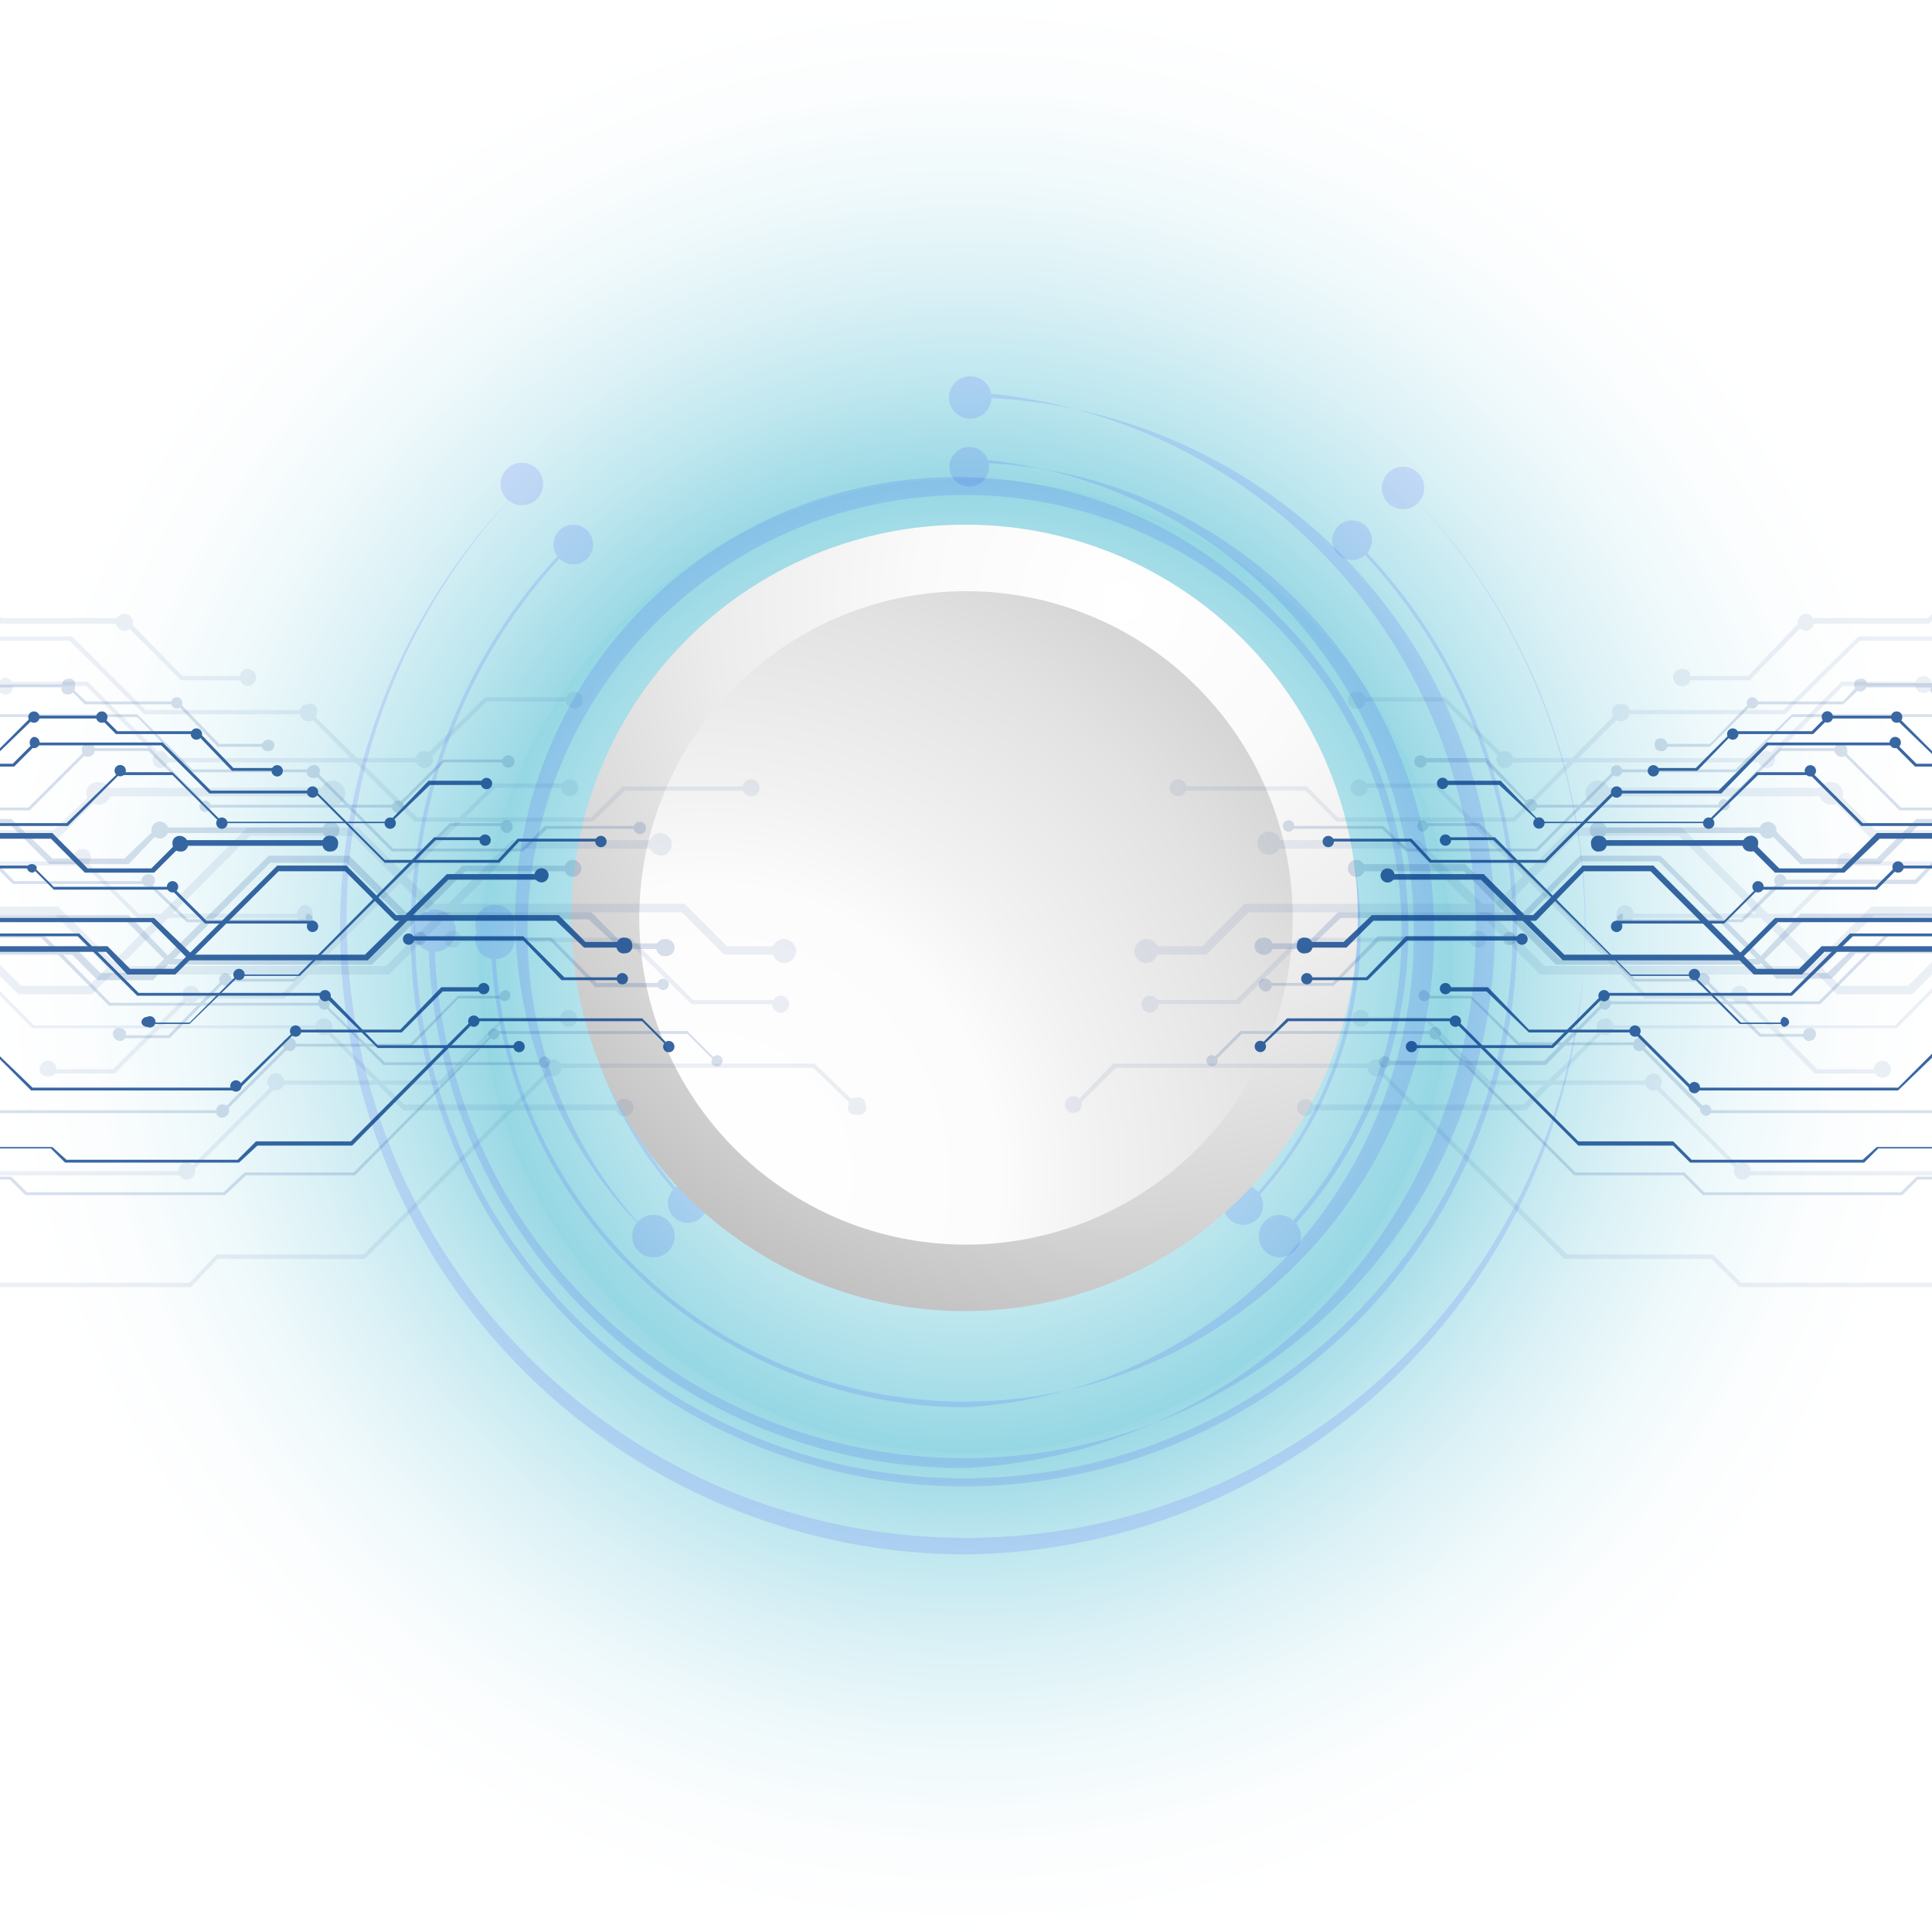 <svg xmlns="http://www.w3.org/2000/svg" width="1366" height="1366"><rect width="100%" height="100%" fill="#808080" stroke="none"/><defs><radialGradient id="a" cx=".5" cy=".5" r=".5" gradientUnits="objectBoundingBox"><stop offset="0" stop-color="#fff"/><stop offset=".1" stop-color="#fcfefe"/><stop offset=".2" stop-color="#f3fbfc"/><stop offset=".3" stop-color="#e4f5f8"/><stop offset=".3" stop-color="#ceedf3"/><stop offset=".4" stop-color="#b2e2eb"/><stop offset=".5" stop-color="#95d7e4"/><stop offset=".5" stop-color="#9bd9e5"/><stop offset=".6" stop-color="#bfe7ef"/><stop offset=".7" stop-color="#dbf1f6"/><stop offset=".8" stop-color="#eff9fb"/><stop offset=".9" stop-color="#fbfdfe"/><stop offset="1" stop-color="#fff"/></radialGradient><radialGradient id="b" cx=".7" cy=".1" r="1.3" gradientUnits="objectBoundingBox"><stop offset="0" stop-color="#fff"/><stop offset=".2" stop-color="#fafafa"/><stop offset=".4" stop-color="#ececec"/><stop offset=".6" stop-color="#d5d5d5"/><stop offset=".8" stop-color="#b6b6b6"/><stop offset="1" stop-color="#999"/></radialGradient><radialGradient id="c" cx=".1" cy=".9" r="1.5" gradientUnits="objectBoundingBox"><stop offset="0" stop-color="#fff"/><stop offset=".3" stop-color="#fcfcfc"/><stop offset=".4" stop-color="#f2f2f2"/><stop offset=".6" stop-color="#e2e2e2"/><stop offset=".8" stop-color="#cbcbcb"/><stop offset=".9" stop-color="#aeaeae"/><stop offset="1" stop-color="#999"/></radialGradient><clipPath id="d"><path fill="none" d="M0 0h711v711H0z"/></clipPath><clipPath id="e"><path fill="none" d="M0 0h711v711H0z"/></clipPath></defs><path fill="url(#a)" d="M0 0h1366v1366H0z"/><g opacity=".1" fill="#00f"><path d="M682 1051a392 392 0 01-277-669h3a388 388 0 10547 0h3a392 392 0 01-276 669z"/><path d="M682 995a337 337 0 01-335-336h3a332 332 0 10332-332v-3a336 336 0 010 671z"/><path d="M878 855a274 274 0 10-386 0h-3a277 277 0 11392 0z"/><path d="M682 886a227 227 0 01-160-387 223 223 0 10315 0 227 227 0 01-160 387z"/><path d="M682 829a170 170 0 11120-289 164 164 0 00-284 117 164 164 0 00284 117 170 170 0 01-120 55zM419 382a14 14 0 11-14-11 14 14 0 0114 11zM363 659a14 14 0 11-26 0 14 14 0 1126 0zM500 853a14 14 0 11-6-14 14 14 0 016 14zM893 852a14 14 0 11-14-14 14 14 0 0114 14z"/><path d="M813 780a14 14 0 11-13-14 14 14 0 0113 14zM535 502a13 13 0 01-13 14 14 14 0 110-27 13 13 0 0113 13zM699 327a14 14 0 11-14-11 14 14 0 0114 11zM970 382a14 14 0 11-13-14 14 14 0 0113 14zM853 501a14 14 0 11-27 0 13 13 0 0114-13 13 13 0 0113 13z"/></g><g opacity=".1" fill="#00f"><path d="M682 1099a443 443 0 01-312-756 438 438 0 10751 312 438 438 0 00-128-310 443 443 0 01-311 754z"/><path d="M682 1038a379 379 0 01-379-383h4a375 375 0 10375-374v-4a381 381 0 010 761z"/><path d="M904 877h-3a309 309 0 10-438 0 312 312 0 11441-441 312 312 0 010 442z"/><path d="M682 912a256 256 0 01-181-437h3a252 252 0 10357 0h3a256 256 0 01-182 437z"/><path d="M682 848a192 192 0 11136-329h-3c-73-72-192-72-265 0a187 187 0 000 266c73 73 192 73 265 0l3 3a190 190 0 01-136 60zM384 343a15 15 0 11-4-11 15 15 0 014 11zM322 655a15 15 0 11-15-12 15 15 0 0115 12zM477 874a15 15 0 11-15-15 15 15 0 0115 15zM920 874a16 16 0 01-15 15 15 15 0 110-30 16 16 0 0115 15z"/><path d="M830 792a16 16 0 01-15 16 15 15 0 01-15-16 15 15 0 0115-15 15 15 0 0115 15zM517 479a15 15 0 11-16-15 16 16 0 0116 15zM701 281a15 15 0 11-15-15 15 15 0 0115 15zM1007 345a15 15 0 01-15 15 15 15 0 110-30 15 15 0 0115 15zM874 477a15 15 0 11-15-15 15 15 0 0115 15zM832 522a15 15 0 11-13-16 15 15 0 0113 16z"/></g><path d="M563 285A278 278 0 11285 7a277 277 0 01278 278z" transform="translate(397 364)" fill="url(#b)"/><path d="M8 238a231 231 0 10462 0 231 231 0 00-462 0z" transform="translate(444 411)" fill="url(#c)"/><g transform="translate(0 325)" clip-path="url(#d)" fill="#07418b" opacity=".8"><g transform="translate(-147 91)" opacity=".1"><path d="M275 65h47v-3h-46l-40-41h-88L132 5H56L11 50l2 1L57 8h74l16 17h88zM14 126h80l56-57h58l54 54h186l43-43h62v-3h-63l-44 43H263l-54-54h-60l-56 57H14z"/><path d="M440 165h126l23-22h91v-3h-93l-22 22H442l-77-76H250l-52-52H57L34 57H11v3h25l23-23h137l53 52h115z"/><path d="M177 343h51l53-53h67l149-149h55v-3h-56L346 287h-66l-53 53h-50zM113 177h75l30-30h164v-6H216l-31 30h-70l-37-38H11v6h64z"/><path d="M244 233h119v-3H245l-37-37H79l-23-24H6v3h48l24 24h129z"/><path d="M160 287h52l112-112h73l54 54h178l30 30h42v-6h-40l-30-30H454l-54-54h-78L210 281h-48l-24-24H7v6h129z"/><path d="M228 273h194l89-89h103v-6H509l-89 89H230l-42-42H11v6h175z"/><path d="M636 294h65v-3h-64l-44-44H467v3h124zM54 415h226l64-64h115l45-46h46v-2h-47l-45 45H343l-64 64H55l-41-40H0v3h13z"/><path d="M91 494h191l19-20h104l135-135h182l28 27 2-2-29-28H539L404 471H300l-19 20H92l-14-15H3v3h74z"/><path d="M432 369h157v-4H433l-57-56H171l-65-66H6v3h99l65 65h205zM317 63a5 5 0 005 6 6 6 0 100-12 5 5 0 00-5 6zM547 79a6 6 0 106-6 6 6 0 00-6 6zM544 141a6 6 0 106-6 6 6 0 00-6 6zM693 294a6 6 0 106-6 6 6 0 00-6 6zM461 248a6 6 0 106-6 6 6 0 00-6 6zM543 304a6 6 0 106-6 6 6 0 00-6 6zM532 339a6 6 0 106-6 6 6 0 00-6 6z"/><path d="M276 287a6 6 0 106-6 6 6 0 00-6 6zM200 193a6 6 0 101-7 6 6 0 00-1 7zM441 121a6 6 0 106-6 6 6 0 00-6 6zM357 230a5 5 0 005 6 5 5 0 006-6 6 6 0 00-4-6 6 6 0 00-7 6zM336 349a6 6 0 107-6 6 6 0 00-7 6z"/><circle cx="6" cy="6" r="6" transform="translate(273 406)"/><path d="M747 365a5 5 0 006 7 5 5 0 006-7 5 5 0 00-6-5 5 5 0 00-6 5zM583 367a5 5 0 006 6 6 6 0 100-12 5 5 0 00-6 6zM175 340a5 5 0 006 5 5 5 0 006-5 6 6 0 00-12 0zM49 170a5 5 0 006 6 5 5 0 005-6 5 5 0 00-5-6 6 6 0 00-6 6zM370 310a6 6 0 106-6 6 6 0 00-6 6zM359 88a6 6 0 006 6 6 6 0 006-6 5 5 0 00-7-6 5 5 0 00-5 6zM229 24a6 6 0 006 6 6 6 0 100-12 6 6 0 00-6 6zM125 6a6 6 0 006 6 6 6 0 000-12 6 6 0 00-6 6zM50 6a6 6 0 106-6 6 6 0 00-6 6zM52 34a5 5 0 005 6 5 5 0 006-6 5 5 0 00-6-6 5 5 0 00-5 6zM146 68a5 5 0 004 7 5 5 0 006-6 6 6 0 00-6-6 6 6 0 00-4 5zM255 121a6 6 0 005 6 6 6 0 000-12 6 6 0 00-5 6z"/><circle cx="6" cy="6" r="6" transform="translate(672 135)"/><path d="M606 181a9 9 0 008 8 8 8 0 008-8 8 8 0 00-16 0zM374 144a8 8 0 008 9 8 8 0 009-9 9 9 0 00-9-8 8 8 0 00-8 8zM208 145a9 9 0 009 8 8 8 0 100-16 8 8 0 00-9 8zM693 256a9 9 0 008 9 9 9 0 009-9 9 9 0 00-9-8 8 8 0 00-8 8z"/></g><g transform="translate(-49 155)" opacity=".2"><path d="M203 48h36v-2h-35l-29-30h-65L97 4H42L8 37l2 1L42 6h55l12 12h65zM10 93h60l42-42h42l40 40h137l32-32h46v-2h-47l-32 32H195l-40-40h-44L69 91H10z"/><path d="M326 122h93l17-16h67v-2h-69l-16 16h-91l-56-56h-86l-39-39H43L25 43H8v2h18l18-18h102l38 39h86z"/><path d="M131 254h38l39-40h49l111-110h40v-2h-41L257 212h-50l-39 40h-37zM84 131h56l21-22h122v-4H160l-23 22H86L57 99H8v4h48z"/><path d="M181 172h88v-2h-87l-28-27H59l-17-18H4v2h36l18 18h95z"/><path d="M118 213h39l83-83h54l40 40h131l23 21h31v-4h-30l-22-22H336l-40-40h-57l-84 83h-35l-18-18H5v5h95z"/><path d="M169 202h143l66-66h77v-4h-79l-66 66H170l-30-31H8v4h130z"/><path d="M470 218h49v-3h-48l-32-32h-94v2h93zM40 307h167l47-47h86l33-34h34v-2h-34l-34 34h-86l-47 47H40l-29-30H0v2h10z"/><path d="M67 365h141l15-14h77l99-100h136l20 20 1-1-21-21H399L299 349h-77l-15 14H68l-11-11H2v2h54z"/><path d="M320 273h116v-2H321l-43-42H127l-48-49H4v3h74l48 48h152zM234 47a4 4 0 005 4 4 4 0 004-4 4 4 0 00-4-4 5 5 0 00-5 4z"/><circle cx="4.4" cy="4.4" r="4.4" transform="translate(404 54)"/><path d="M403 104a5 5 0 004 5 4 4 0 000-9 5 5 0 00-4 4zM514 217a4 4 0 104-5 4 4 0 00-4 5zM341 184a4 4 0 004 4 4 4 0 005-4 4 4 0 00-5-5 5 5 0 00-4 5zM402 225a4 4 0 105-5 5 5 0 00-5 5zM394 251a5 5 0 004 4 4 4 0 100-8 5 5 0 00-4 4zM204 213a5 5 0 004 4 4 4 0 100-9 5 5 0 00-4 5zM149 143a5 5 0 005 4 4 4 0 100-9 5 5 0 00-5 5zM326 90a5 5 0 004 5 4 4 0 000-9 5 5 0 00-4 4zM266 171a5 5 0 000 4 4 4 0 004-4 4 4 0 00-4-5 4 4 0 000 5zM249 259a5 5 0 004 4 4 4 0 005-4 4 4 0 00-5-5 4 4 0 00-4 5zM202 305a4 4 0 005 5 5 5 0 004-5 4 4 0 00-4-4 4 4 0 00-5 4zM552 271a4 4 0 104-5 5 5 0 00-4 5zM430 271a4 4 0 104-4 4 4 0 00-4 4zM129 252a5 5 0 005 4 4 4 0 004-4 4 4 0 00-4-5 4 4 0 00-5 5zM36 126a4 4 0 004 4 4 4 0 007-4 4 4 0 00-7-6 5 5 0 00-4 6zM274 230a5 5 0 004 4 4 4 0 004-4 4 4 0 00-4-5 4 4 0 00-4 5zM266 66a4 4 0 004 4 4 4 0 005-4 4 4 0 00-5-5 5 5 0 00-4 5zM170 17a4 4 0 104-4 4 4 0 00-4 4zM93 5a4 4 0 004 6 5 5 0 005-6 4 4 0 00-5-5 4 4 0 00-4 5zM37 5a5 5 0 005 6 4 4 0 005-6 4 4 0 00-5-5 4 4 0 00-5 5zM38 26a5 5 0 005 4 4 4 0 004-4 4 4 0 00-4-5 4 4 0 00-5 5zM107 51a4 4 0 005 4 5 5 0 004-4 4 4 0 00-4-5 4 4 0 00-5 5zM190 90a4 4 0 104-4 5 5 0 00-4 4z"/><circle cx="4.4" cy="4.4" r="4.4" transform="translate(497 101)"/><circle cx="6" cy="6" r="6" transform="translate(448 128)"/><path d="M277 107a6 6 0 106-6 6 6 0 00-6 6zM156 107a6 6 0 107-6 6 6 0 00-7 6zM513 190a6 6 0 007 6 6 6 0 000-12 6 6 0 00-7 6z"/></g><path d="M164 220h32v-2h-31l-25-26H83l-11-11H23l-29 29 1 1 29-28h47l11 11h57zM-4 259h52l36-36h38l34 34h120l28-27h40v-3h-41l-28 29H157l-35-35H84l-37 36H-4z"/><path d="M272 285h81l14-15h59v-2h-60l-14 15h-80l-49-49h-74l-34-34H24L9 215H-6v2h16l15-15h89l34 34h75z"/><path d="M101 399h33l35-34h43l96-96h35v-2h-36l-96 97h-43l-34 34h-33zM60 292h49l19-19h106v-4H127l-20 20H62l-25-25H-6v4h42z"/><path d="M145 328h77v-2h-76l-24-24H38l-15-15H-9v2h32l15 15h83z"/><path d="M90 364h34l73-73h47l35 35h114l20 19h27v-4h-26l-19-19H280l-35-35h-49l-73 73H92l-16-16H-8v4h83z"/><path d="M134 354h126l57-57h67v-4h-68l-58 57H136l-27-26H-6v3h113z"/><path d="M397 368h43v-2h-41l-29-29h-81v3h81zM22 446h146l41-41h75l29-29h30v-3h-31l-29 30h-74l-42 41H23l-27-26h-9v2h9z"/><path d="M46 497h123l13-12h67l87-88h118l17 17 1-1-18-18H335l-87 87h-67l-13 13H47l-10-9h-48v1h47z"/><path d="M267 416h100v-2H267l-36-37H98l-42-42H-9v2h64l42 42h132zM192 220a4 4 0 104-4 4 4 0 00-4 4zM340 229a4 4 0 104-4 4 4 0 00-4 4zM339 269a4 4 0 104-4 4 4 0 00-4 4zM436 367a4 4 0 104-4 4 4 0 00-4 4zM285 338a4 4 0 104-3 4 4 0 00-4 3zM338 374a4 4 0 104-4 4 4 0 00-4 4zM331 397a4 4 0 104-4 4 4 0 00-4 4z"/><path d="M165 364a4 4 0 104-4 4 4 0 00-4 4zM118 302a4 4 0 104-4 4 4 0 00-4 4zM272 256a4 4 0 104-3 4 4 0 00-4 3zM217 330a4 4 0 104-4 4 4 0 00-4 4zM205 404a4 4 0 104-4 4 4 0 00-4 4zM163 444a4 4 0 101-4 4 4 0 00-1 4zM469 414a4 4 0 104-3 4 4 0 00-4 3zM363 415a4 4 0 104-4 4 4 0 00-4 4zM100 398a4 4 0 004 3 4 4 0 100-7 4 4 0 00-4 4zM19 288a4 4 0 004 4 4 4 0 003-4 4 4 0 00-7 0zM226 378a4 4 0 104-3 4 4 0 00-4 3zM217 235a4 4 0 004 4 4 4 0 004-4 4 4 0 00-4-4 4 4 0 00-4 4zM135 193a4 4 0 104-3 4 4 0 00-4 3zM68 182a4 4 0 104-4 4 4 0 00-4 4zM20 182a4 4 0 104-4 4 4 0 00-4 4zM21 200a4 4 0 003 4 4 4 0 100-8 4 4 0 00-3 4zM81 220a4 4 0 103-4 4 4 0 00-3 4zM153 256a4 4 0 104-3 4 4 0 00-4 3zM421 269a4 4 0 104-3 4 4 0 00-4 3zM378 295a5 5 0 106-6 5 5 0 00-6 6zM228 272a5 5 0 006 5 5 5 0 005-5 5 5 0 00-5-6 5 5 0 00-6 6zM122 272a5 5 0 005 5 5 5 0 006-5 6 6 0 00-6-6 5 5 0 00-5 6zM436 343a5 5 0 006 6 5 5 0 005-6 5 5 0 00-5-5 5 5 0 00-6 5z"/></g><g transform="translate(655 325)" clip-path="url(#e)" fill="#07418b" opacity=".8"><g transform="translate(98 91)" opacity=".1"><path d="M484 65h-48v-3h47l39-41h88l16-16h77l44 45-2 1-44-43h-73l-17 17h-88zM745 126h-81l-56-57h-58l-53 54H311l-43-43h-62v-3h63l43 43h183l54-54h60l56 57h80z"/><path d="M318 165H192l-22-22H79v-3h92l22 22h124l75-76h116l53-52h140l23 23h23v3h-24l-24-23H562l-53 52H394z"/><path d="M582 343h-52l-52-53h-68L262 141h-55v-3h56l148 149h68l53 53h50zM645 177h-75l-30-30H375v-6h168l30 30h70l38-38h66v6h-64z"/><path d="M514 233H396v-3h117l37-37h129l24-24h49v3h-48l-24 24H552z"/><path d="M599 287h-53L434 175h-73l-54 54H130l-30 30H57v-6h40l30-30h177l54-54h78l112 112h48l24-24h131v6H623z"/><path d="M531 273H336l-89-89H144v-6h106l89 89h189l42-42h177v6H572z"/><path d="M123 294H57v-3h64l44-44h127v3H167zM705 415H479l-64-64H299l-45-46h-46v-2h47l45 45h116l64 64h224l40-40h14v3h-13z"/><path d="M667 494H477l-20-20H353L218 339H36L9 366l-2-2 27-28h185l136 135h103l20 20h188l15-15h75v3h-74z"/><path d="M326 369H170v-4h154l58-56h205l65-66h100v3h-99l-65 65H383zM442 63a5 5 0 01-6 6 6 6 0 110-12 5 5 0 016 6zM212 79a5 5 0 01-6 6 6 6 0 010-12 5 5 0 016 6zM214 141a6 6 0 11-6-6 6 6 0 016 6zM66 294a6 6 0 11-6-6 6 6 0 016 6zM298 248a6 6 0 11-6-6 6 6 0 016 6zM215 304a6 6 0 11-6-6 6 6 0 016 6zM226 339a6 6 0 11-6-6 6 6 0 016 6z"/><path d="M483 287a6 6 0 11-6-6 6 6 0 016 6zM558 193a6 6 0 11-6-6 6 6 0 016 6zM317 121a6 6 0 11-6-6 6 6 0 016 6zM402 230a5 5 0 01-6 6 5 5 0 01-6-6 6 6 0 016-6 6 6 0 016 6zM422 349a6 6 0 11-6-6 6 6 0 016 6z"/><circle cx="6" cy="6" r="6" transform="translate(473 406)"/><circle cx="6" cy="6" r="6" transform="translate(0 359)"/><path d="M175 367a5 5 0 01-5 6 6 6 0 110-12 5 5 0 015 6zM584 340a6 6 0 11-6-6 6 6 0 016 6zM710 170a5 5 0 01-6 6 5 5 0 01-6-6 5 5 0 016-6 6 6 0 016 6zM388 310a6 6 0 11-6-6 6 6 0 016 6zM399 88a6 6 0 01-6 6 6 6 0 01-6-6 5 5 0 016-6 5 5 0 016 6zM529 24a5 5 0 01-5 6 6 6 0 010-12 5 5 0 015 6zM633 6a6 6 0 11-6-6 6 6 0 016 6zM708 6a6 6 0 11-6-6 6 6 0 016 6z"/><circle cx="6" cy="6" r="6" transform="translate(694 28)"/><path d="M613 68a6 6 0 11-6-6 6 6 0 016 6z"/><circle cx="6" cy="6" r="6" transform="translate(490 115)"/><circle cx="6" cy="6" r="6" transform="translate(74 135)"/><circle cx="8.2" cy="8.2" r="8.2" transform="translate(136 172)"/><path d="M385 144a8 8 0 01-9 9 8 8 0 01-8-9 9 9 0 018-8 8 8 0 019 8zM550 145a8 8 0 01-8 8 9 9 0 01-9-8 8 8 0 019-8 8 8 0 018 8zM66 256a9 9 0 01-9 9 9 9 0 01-8-9 9 9 0 018-8 8 8 0 019 8z"/></g><g transform="translate(197 155)" opacity=".2"><path d="M357 48h-35v-2h35l29-30h65l12-13h56l34 34-2 1-32-32h-55l-13 12h-64zM550 93h-59l-42-42h-42l-40 40H230l-32-32h-46v-3h47l31 33h136l40-40h44l42 42h58z"/><path d="M235 122h-93l-17-16H58v-2h68l17 16h91l56-56h85l40-39h103l17 17h18v2h-18l-18-17H415l-39 39h-85z"/><path d="M430 253h-38l-39-39h-50L193 104h-40v-2h41l110 110h50l39 39h37zM477 131h-56l-22-22H277v-4h124l22 22h52l28-28h50v4h-48z"/><path d="M380 172h-88v-2h87l28-28h95l17-17h37v2h-36l-17 18h-95z"/><path d="M443 212h-39l-83-83h-55l-39 40H96l-23 22H42v-4h30l22-22h131l40-40h57l83 83h35l19-18h96v4h-95z"/><path d="M392 202H248l-65-66h-77v-5h78l67 67h140l30-32h132v5H423z"/><path d="M91 217H42v-2h48l32-33h94v3h-93zM521 307H353l-47-48h-85l-33-33h-35v-2h35l34 33h85l48 48h165l30-30h11v2h-10z"/><path d="M493 365H352l-14-14h-77L161 251H26L6 271l-1-2 20-20h137l100 100h77l14 14h139l11-11h56v2h-55z"/><path d="M241 273H125v-3h115l42-42h152l48-48h74v2h-73l-48 48H283zM327 47a4 4 0 01-5 4 4 4 0 01-4-4 4 4 0 014-5 5 5 0 015 5z"/><circle cx="4.4" cy="4.4" r="4.4" transform="translate(148 54)"/><path d="M158 104a5 5 0 01-4 4 4 4 0 110-8 5 5 0 014 4zM47 216a4 4 0 01-4 5 5 5 0 01-5-5 4 4 0 015-4 4 4 0 014 4zM220 183a4 4 0 01-4 5 4 4 0 01-5-5 4 4 0 015-4 5 5 0 014 4zM159 224a4 4 0 11-5-4 5 5 0 015 4zM167 251a5 5 0 01-4 4 4 4 0 110-9 5 5 0 014 5zM357 212a5 5 0 01-5 5 4 4 0 110-9 5 5 0 015 4zM411 142a5 5 0 01-4 5 4 4 0 110-9 5 5 0 014 4zM235 90a5 5 0 01-5 4 4 4 0 110-9 5 5 0 015 5zM295 170a5 5 0 010 5 4 4 0 01-4-5 4 4 0 014-4 4 4 0 010 4zM312 258a5 5 0 01-4 5 4 4 0 01-5-5 4 4 0 015-4 4 4 0 014 4zM358 305a4 4 0 01-4 4 5 5 0 01-4-4 4 4 0 014-4 4 4 0 014 4zM9 270a4 4 0 11-5-4 5 5 0 015 4zM131 271a4 4 0 11-5-4 4 4 0 015 4zM432 251a5 5 0 01-5 5 4 4 0 01-4-5 4 4 0 014-4 4 4 0 015 4zM525 125a4 4 0 11-5-4 4 4 0 015 4zM287 229a5 5 0 01-4 5 4 4 0 01-4-5 4 4 0 014-4 4 4 0 014 4zM295 65a4 4 0 11-4-4 4 4 0 014 4zM391 17a4 4 0 11-4-4 4 4 0 014 4zM468 5a5 5 0 01-5 4 5 5 0 01-4-4 4 4 0 014-5 4 4 0 015 5zM524 5a5 5 0 01-5 6 4 4 0 01-5-6 4 4 0 014-5 4 4 0 016 5zM523 25a5 5 0 01-5 5 4 4 0 01-4-5 4 4 0 014-4 4 4 0 015 4zM454 50a4 4 0 01-5 5 5 5 0 01-4-5 4 4 0 014-4 4 4 0 015 4zM371 90a4 4 0 11-4-5 5 5 0 014 5zM63 105a4 4 0 11-4-5 4 4 0 014 5zM113 134a6 6 0 11-6-6 6 6 0 016 6zM284 107a6 6 0 11-6-6 6 6 0 016 6zM404 107a6 6 0 11-6-6 6 6 0 016 6zM48 189a6 6 0 01-7 6 6 6 0 110-12 6 6 0 017 6z"/></g><path d="M545 220h-31v-2h30l26-26h56l11-11h49l29 29-1 1-29-28h-47l-11 11h-57zM713 259h-52l-36-36h-37l-35 34H434l-29-27h-39v-3h40l28 29h118l35-35h39l36 36h51z"/><path d="M438 285h-82l-14-15h-59v-2h60l14 15h80l49-49h74l34-34h91l15 15h15v2h-16l-15-15h-89l-33 34h-75z"/><path d="M608 399h-33l-34-34h-43l-97-96h-35v-2h36l96 97h44l34 34h32zM649 292h-49l-19-19H475v-4h108l20 20h44l25-25h43v4h-41z"/><path d="M564 328h-76v-2h76l24-24h83l15-15h33v2h-32l-15 15h-84z"/><path d="M619 364h-34l-73-73h-47l-34 35H316l-19 19h-28v-4h26l20-19h114l35-35h50l73 73h30l16-16h84v4h-82z"/><path d="M575 354H450l-58-57h-67v-4h69l57 57h123l26-26h115v3H602z"/><path d="M312 368h-43v-2h42l28-29h82v3h-81zM687 446H541l-41-41h-74l-30-29h-29v-3h30l29 30h75l41 41h145l26-26h9v2h-8z"/><path d="M663 497H540l-12-12h-67l-88-88H256l-18 17-1-1 18-18h119l87 87h67l13 13h121l10-9h48v1h-47z"/><path d="M443 416H342v-2h100l37-37h132l42-42h66v2h-64l-43 42H480zM518 220a4 4 0 11-4-4 4 4 0 014 4zM369 229a4 4 0 11-3-4 4 4 0 013 4zM371 269a4 4 0 11-4-4 4 4 0 014 4zM273 367a4 4 0 11-4-4 4 4 0 014 4zM425 338a4 4 0 11-4-3 4 4 0 014 3zM371 374a4 4 0 11-4-4 4 4 0 014 4zM378 397a4 4 0 11-4-4 4 4 0 014 4z"/><path d="M547 364a4 4 0 11-4-4 4 4 0 014 4zM592 302a4 4 0 11-4-4 4 4 0 014 4zM437 256a4 4 0 11-3-3 4 4 0 013 3zM492 330a4 4 0 11-4-4 4 4 0 014 4zM505 404a4 4 0 11-4-4 4 4 0 014 4zM547 444a4 4 0 11-4-4 4 4 0 014 4zM240 414a4 4 0 11-3-3 4 4 0 013 3zM347 415a4 4 0 11-4-4 4 4 0 014 4zM610 398a4 4 0 01-4 3 4 4 0 010-7 4 4 0 014 4zM691 288a4 4 0 11-4-4 4 4 0 014 4zM483 378a4 4 0 11-4-3 4 4 0 014 3zM492 235a4 4 0 11-4-4 4 4 0 014 4zM574 193a4 4 0 11-4-3 4 4 0 014 3zM641 182a4 4 0 11-3-4 4 4 0 013 4zM690 182a4 4 0 11-4-4 4 4 0 014 4zM689 200a4 4 0 01-4 4 4 4 0 010-8 4 4 0 014 4zM629 220a4 4 0 11-4-4 4 4 0 014 4zM557 256a4 4 0 11-4-3 4 4 0 014 3zM288 269a4 4 0 11-4-3 4 4 0 014 3zM331 295a5 5 0 11-5-6 5 5 0 015 6zM481 272a5 5 0 01-5 5 5 5 0 01-6-5 5 5 0 016-6 5 5 0 015 6zM588 272a5 5 0 01-6 5 5 5 0 01-5-5 6 6 0 015-6 5 5 0 016 6zM273 343a5 5 0 01-5 6 5 5 0 01-6-6 5 5 0 016-5 5 5 0 015 5z"/></g></svg>